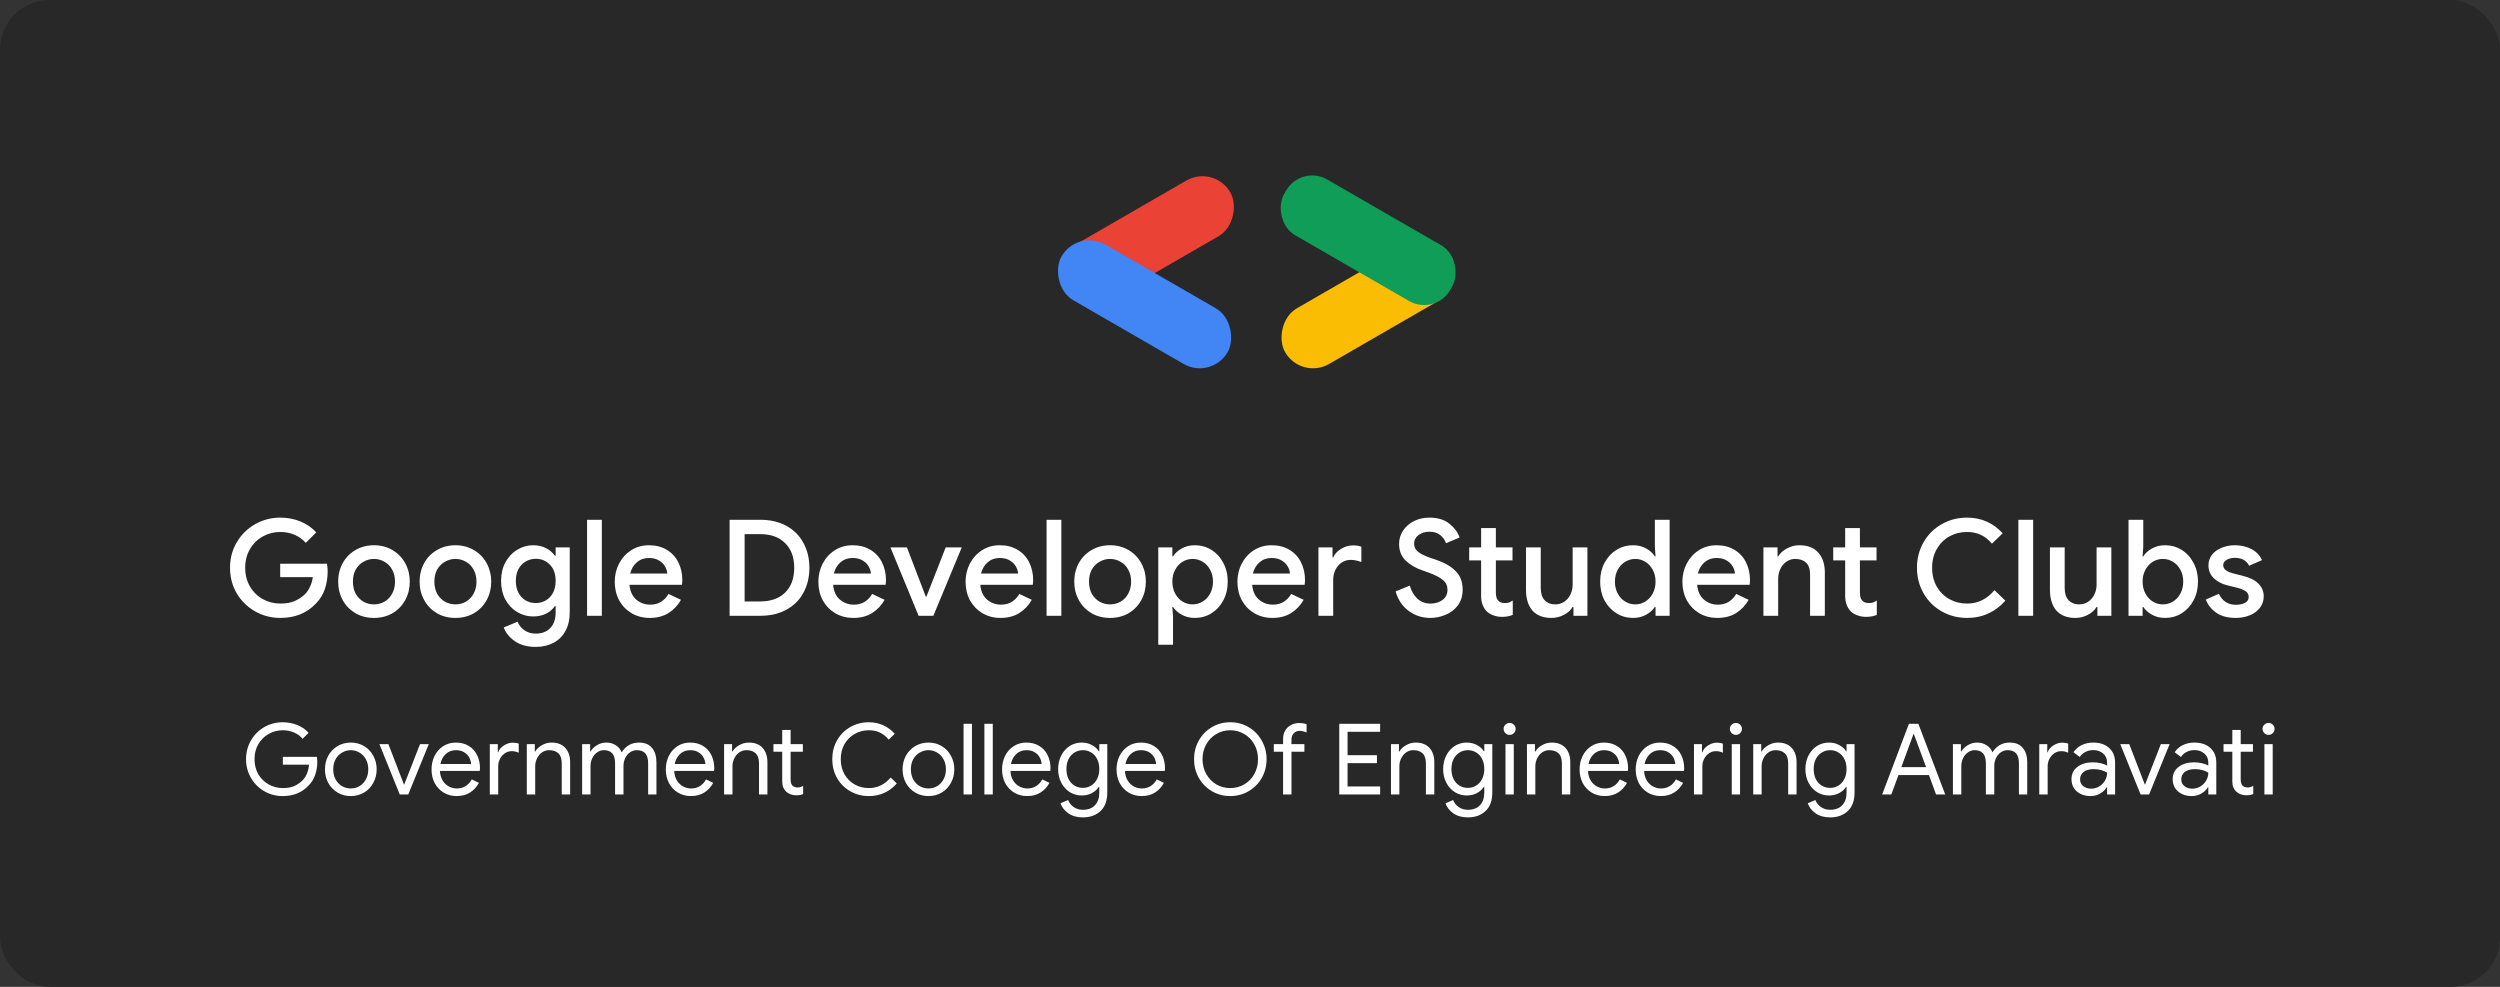 <svg width="304" height="120" viewBox="0 0 304 120" fill="none" xmlns="http://www.w3.org/2000/svg">
<rect x="0" y="0" width="304" height="120" fill="#333333" stroke="none"/>
<rect width="304" height="120" rx="6" fill="#282828"/>
<path d="M34.087 75.14C32.978 75.14 31.956 74.874 31.022 74.341C30.087 73.809 29.342 73.08 28.788 72.156C28.244 71.221 27.972 70.183 27.972 69.042C27.972 67.9 28.244 66.868 28.788 65.944C29.342 65.009 30.087 64.275 31.022 63.742C31.956 63.21 32.978 62.943 34.087 62.943C34.968 62.943 35.788 63.101 36.549 63.416C37.31 63.731 37.946 64.172 38.457 64.737L37.185 66.009C36.805 65.585 36.348 65.259 35.816 65.031C35.294 64.802 34.712 64.688 34.071 64.688C33.321 64.688 32.62 64.868 31.967 65.226C31.315 65.585 30.793 66.096 30.402 66.759C30.011 67.422 29.815 68.183 29.815 69.042C29.815 69.901 30.011 70.662 30.402 71.325C30.793 71.988 31.315 72.499 31.967 72.857C32.62 73.216 33.326 73.395 34.087 73.395C34.783 73.395 35.364 73.292 35.832 73.086C36.299 72.879 36.718 72.602 37.087 72.254C37.327 72.015 37.528 71.716 37.691 71.357C37.865 70.999 37.979 70.607 38.033 70.183H34.071V68.553H39.762C39.816 68.857 39.843 69.172 39.843 69.498C39.843 70.238 39.729 70.95 39.501 71.635C39.272 72.308 38.908 72.895 38.408 73.395C37.31 74.559 35.87 75.14 34.087 75.14ZM45.475 75.14C44.638 75.14 43.888 74.95 43.225 74.57C42.562 74.178 42.046 73.646 41.676 72.972C41.306 72.298 41.122 71.547 41.122 70.721C41.122 69.895 41.306 69.145 41.676 68.471C42.046 67.797 42.562 67.27 43.225 66.889C43.888 66.498 44.638 66.302 45.475 66.302C46.312 66.302 47.062 66.498 47.726 66.889C48.389 67.281 48.905 67.813 49.275 68.487C49.644 69.161 49.829 69.906 49.829 70.721C49.829 71.547 49.644 72.298 49.275 72.972C48.905 73.646 48.389 74.178 47.726 74.57C47.062 74.95 46.312 75.14 45.475 75.14ZM45.475 73.493C45.932 73.493 46.356 73.385 46.747 73.167C47.139 72.939 47.448 72.618 47.677 72.205C47.916 71.781 48.035 71.287 48.035 70.721C48.035 70.156 47.916 69.667 47.677 69.254C47.448 68.841 47.139 68.525 46.747 68.308C46.356 68.08 45.932 67.966 45.475 67.966C45.019 67.966 44.595 68.08 44.203 68.308C43.812 68.525 43.497 68.841 43.258 69.254C43.029 69.667 42.915 70.156 42.915 70.721C42.915 71.287 43.029 71.781 43.258 72.205C43.497 72.618 43.812 72.939 44.203 73.167C44.595 73.385 45.019 73.493 45.475 73.493ZM55.38 75.14C54.543 75.14 53.793 74.95 53.13 74.57C52.467 74.178 51.95 73.646 51.581 72.972C51.211 72.298 51.026 71.547 51.026 70.721C51.026 69.895 51.211 69.145 51.581 68.471C51.95 67.797 52.467 67.27 53.13 66.889C53.793 66.498 54.543 66.302 55.38 66.302C56.217 66.302 56.967 66.498 57.63 66.889C58.293 67.281 58.81 67.813 59.179 68.487C59.549 69.161 59.734 69.906 59.734 70.721C59.734 71.547 59.549 72.298 59.179 72.972C58.81 73.646 58.293 74.178 57.63 74.57C56.967 74.95 56.217 75.14 55.38 75.14ZM55.38 73.493C55.837 73.493 56.261 73.385 56.652 73.167C57.043 72.939 57.353 72.618 57.581 72.205C57.82 71.781 57.94 71.287 57.94 70.721C57.94 70.156 57.82 69.667 57.581 69.254C57.353 68.841 57.043 68.525 56.652 68.308C56.261 68.08 55.837 67.966 55.38 67.966C54.923 67.966 54.499 68.08 54.108 68.308C53.717 68.525 53.401 68.841 53.162 69.254C52.934 69.667 52.82 70.156 52.82 70.721C52.82 71.287 52.934 71.781 53.162 72.205C53.401 72.618 53.717 72.939 54.108 73.167C54.499 73.385 54.923 73.493 55.38 73.493ZM65.138 78.662C64.116 78.662 63.268 78.429 62.594 77.961C61.931 77.494 61.485 76.939 61.257 76.298L62.937 75.597C63.111 76.032 63.388 76.379 63.768 76.64C64.159 76.912 64.616 77.048 65.138 77.048C65.899 77.048 66.491 76.82 66.915 76.363C67.35 75.918 67.567 75.287 67.567 74.472V73.705H67.47C67.198 74.097 66.834 74.406 66.377 74.635C65.931 74.852 65.415 74.961 64.828 74.961C64.132 74.961 63.486 74.782 62.888 74.423C62.29 74.064 61.811 73.559 61.453 72.906C61.105 72.243 60.931 71.488 60.931 70.64C60.931 69.792 61.105 69.042 61.453 68.39C61.811 67.727 62.29 67.216 62.888 66.857C63.486 66.487 64.132 66.302 64.828 66.302C65.404 66.302 65.921 66.417 66.377 66.645C66.834 66.873 67.198 67.183 67.47 67.574H67.567V66.563H69.28V74.423C69.28 75.325 69.106 76.091 68.758 76.722C68.41 77.363 67.921 77.847 67.29 78.173C66.671 78.499 65.953 78.662 65.138 78.662ZM65.154 73.33C65.589 73.33 65.991 73.227 66.361 73.02C66.73 72.803 67.024 72.493 67.241 72.091C67.459 71.678 67.567 71.194 67.567 70.64C67.567 69.792 67.334 69.134 66.866 68.667C66.41 68.189 65.839 67.949 65.154 67.949C64.709 67.949 64.301 68.058 63.931 68.275C63.562 68.482 63.268 68.786 63.051 69.189C62.833 69.591 62.725 70.075 62.725 70.64C62.725 71.205 62.833 71.689 63.051 72.091C63.268 72.493 63.562 72.803 63.931 73.02C64.301 73.227 64.709 73.33 65.154 73.33ZM71.388 63.204H73.181V74.879H71.388V63.204ZM79.009 75.14C78.193 75.14 77.46 74.95 76.807 74.57C76.166 74.189 75.66 73.667 75.291 73.004C74.932 72.33 74.753 71.575 74.753 70.738C74.753 69.944 74.927 69.21 75.275 68.536C75.633 67.852 76.128 67.308 76.758 66.906C77.389 66.504 78.106 66.302 78.911 66.302C79.748 66.302 80.471 66.487 81.079 66.857C81.699 67.226 82.167 67.732 82.482 68.373C82.808 69.015 82.971 69.738 82.971 70.542C82.971 70.694 82.955 70.884 82.922 71.113H76.546C76.612 71.885 76.883 72.482 77.362 72.906C77.851 73.32 78.416 73.526 79.058 73.526C79.569 73.526 80.009 73.412 80.378 73.184C80.759 72.944 81.063 72.624 81.291 72.222L82.808 72.939C82.417 73.624 81.906 74.162 81.275 74.553C80.645 74.945 79.889 75.14 79.009 75.14ZM81.145 69.743C81.123 69.45 81.031 69.161 80.868 68.879C80.704 68.585 80.454 68.341 80.118 68.145C79.791 67.949 79.389 67.852 78.911 67.852C78.335 67.852 77.846 68.025 77.443 68.373C77.052 68.71 76.78 69.167 76.628 69.743H81.145ZM88.72 63.204H92.454C93.66 63.204 94.715 63.449 95.617 63.938C96.519 64.427 97.21 65.118 97.688 66.009C98.177 66.889 98.422 67.9 98.422 69.042C98.422 70.183 98.177 71.2 97.688 72.091C97.21 72.972 96.519 73.656 95.617 74.146C94.715 74.635 93.66 74.879 92.454 74.879H88.72V63.204ZM92.421 73.135C93.726 73.135 94.742 72.776 95.47 72.058C96.21 71.33 96.579 70.325 96.579 69.042C96.579 67.77 96.21 66.77 95.47 66.041C94.742 65.313 93.726 64.949 92.421 64.949H90.546V73.135H92.421ZM103.77 75.14C102.955 75.14 102.221 74.95 101.569 74.57C100.928 74.189 100.422 73.667 100.052 73.004C99.694 72.33 99.514 71.575 99.514 70.738C99.514 69.944 99.688 69.21 100.036 68.536C100.395 67.852 100.89 67.308 101.52 66.906C102.151 66.504 102.868 66.302 103.672 66.302C104.509 66.302 105.232 66.487 105.841 66.857C106.461 67.226 106.928 67.732 107.243 68.373C107.57 69.015 107.733 69.738 107.733 70.542C107.733 70.694 107.716 70.884 107.684 71.113H101.308C101.373 71.885 101.645 72.482 102.123 72.906C102.613 73.32 103.178 73.526 103.819 73.526C104.33 73.526 104.77 73.412 105.14 73.184C105.52 72.944 105.825 72.624 106.053 72.222L107.57 72.939C107.178 73.624 106.667 74.162 106.037 74.553C105.406 74.945 104.651 75.14 103.77 75.14ZM105.906 69.743C105.885 69.45 105.792 69.161 105.629 68.879C105.466 68.585 105.216 68.341 104.879 68.145C104.553 67.949 104.151 67.852 103.672 67.852C103.096 67.852 102.607 68.025 102.205 68.373C101.814 68.71 101.542 69.167 101.39 69.743H105.906ZM108.277 66.563H110.283L112.582 72.564H112.647L114.995 66.563H116.952L113.495 74.879H111.702L108.277 66.563ZM121.669 75.14C120.853 75.14 120.12 74.95 119.467 74.57C118.826 74.189 118.321 73.667 117.951 73.004C117.592 72.33 117.413 71.575 117.413 70.738C117.413 69.944 117.587 69.21 117.935 68.536C118.293 67.852 118.788 67.308 119.418 66.906C120.049 66.504 120.766 66.302 121.571 66.302C122.408 66.302 123.131 66.487 123.74 66.857C124.359 67.226 124.827 67.732 125.142 68.373C125.468 69.015 125.631 69.738 125.631 70.542C125.631 70.694 125.615 70.884 125.582 71.113H119.206C119.272 71.885 119.543 72.482 120.022 72.906C120.511 73.32 121.076 73.526 121.718 73.526C122.229 73.526 122.669 73.412 123.038 73.184C123.419 72.944 123.723 72.624 123.952 72.222L125.468 72.939C125.077 73.624 124.566 74.162 123.935 74.553C123.305 74.945 122.549 75.14 121.669 75.14ZM123.805 69.743C123.783 69.45 123.691 69.161 123.528 68.879C123.365 68.585 123.114 68.341 122.777 68.145C122.451 67.949 122.049 67.852 121.571 67.852C120.995 67.852 120.506 68.025 120.103 68.373C119.712 68.71 119.44 69.167 119.288 69.743H123.805ZM127.264 63.204H129.058V74.879H127.264V63.204ZM134.983 75.14C134.146 75.14 133.396 74.95 132.733 74.57C132.07 74.178 131.554 73.646 131.184 72.972C130.814 72.298 130.63 71.547 130.63 70.721C130.63 69.895 130.814 69.145 131.184 68.471C131.554 67.797 132.07 67.27 132.733 66.889C133.396 66.498 134.146 66.302 134.983 66.302C135.82 66.302 136.57 66.498 137.234 66.889C137.897 67.281 138.413 67.813 138.783 68.487C139.152 69.161 139.337 69.906 139.337 70.721C139.337 71.547 139.152 72.298 138.783 72.972C138.413 73.646 137.897 74.178 137.234 74.57C136.57 74.95 135.82 75.14 134.983 75.14ZM134.983 73.493C135.44 73.493 135.864 73.385 136.255 73.167C136.647 72.939 136.956 72.618 137.185 72.205C137.424 71.781 137.543 71.287 137.543 70.721C137.543 70.156 137.424 69.667 137.185 69.254C136.956 68.841 136.647 68.525 136.255 68.308C135.864 68.08 135.44 67.966 134.983 67.966C134.527 67.966 134.103 68.08 133.711 68.308C133.32 68.525 133.005 68.841 132.766 69.254C132.537 69.667 132.423 70.156 132.423 70.721C132.423 71.287 132.537 71.781 132.766 72.205C133.005 72.618 133.32 72.939 133.711 73.167C134.103 73.385 134.527 73.493 134.983 73.493ZM140.846 66.563H142.558V67.656H142.64C142.879 67.275 143.232 66.955 143.7 66.694C144.167 66.433 144.694 66.302 145.281 66.302C146.031 66.302 146.711 66.493 147.319 66.873C147.928 67.254 148.407 67.781 148.754 68.455C149.113 69.118 149.293 69.873 149.293 70.721C149.293 71.569 149.113 72.33 148.754 73.004C148.407 73.667 147.928 74.189 147.319 74.57C146.711 74.95 146.031 75.14 145.281 75.14C144.694 75.14 144.167 75.01 143.7 74.749C143.232 74.488 142.879 74.173 142.64 73.803H142.558L142.64 74.961V78.401H140.846V66.563ZM145.02 73.493C145.455 73.493 145.863 73.379 146.243 73.151C146.624 72.923 146.928 72.597 147.156 72.173C147.385 71.749 147.499 71.265 147.499 70.721C147.499 70.178 147.385 69.7 147.156 69.286C146.928 68.862 146.624 68.536 146.243 68.308C145.863 68.08 145.455 67.966 145.02 67.966C144.586 67.966 144.178 68.08 143.797 68.308C143.428 68.536 143.129 68.862 142.901 69.286C142.672 69.7 142.558 70.178 142.558 70.721C142.558 71.265 142.672 71.749 142.901 72.173C143.129 72.597 143.428 72.923 143.797 73.151C144.178 73.379 144.586 73.493 145.02 73.493ZM154.727 75.14C153.911 75.14 153.178 74.95 152.525 74.57C151.884 74.189 151.378 73.667 151.009 73.004C150.65 72.33 150.471 71.575 150.471 70.738C150.471 69.944 150.645 69.21 150.993 68.536C151.351 67.852 151.846 67.308 152.476 66.906C153.107 66.504 153.824 66.302 154.629 66.302C155.466 66.302 156.189 66.487 156.797 66.857C157.417 67.226 157.885 67.732 158.2 68.373C158.526 69.015 158.689 69.738 158.689 70.542C158.689 70.694 158.673 70.884 158.64 71.113H152.264C152.33 71.885 152.601 72.482 153.08 72.906C153.569 73.32 154.134 73.526 154.776 73.526C155.286 73.526 155.727 73.412 156.096 73.184C156.477 72.944 156.781 72.624 157.009 72.222L158.526 72.939C158.135 73.624 157.624 74.162 156.993 74.553C156.363 74.945 155.607 75.14 154.727 75.14ZM156.863 69.743C156.841 69.45 156.749 69.161 156.586 68.879C156.422 68.585 156.172 68.341 155.835 68.145C155.509 67.949 155.107 67.852 154.629 67.852C154.053 67.852 153.563 68.025 153.161 68.373C152.77 68.71 152.498 69.167 152.346 69.743H156.863ZM160.322 66.563H162.035V67.786H162.116C162.301 67.362 162.622 67.014 163.078 66.743C163.535 66.46 164.018 66.319 164.529 66.319C164.932 66.319 165.269 66.373 165.54 66.482V68.341C165.062 68.167 164.633 68.08 164.252 68.08C163.839 68.08 163.469 68.189 163.143 68.406C162.828 68.623 162.578 68.917 162.393 69.286C162.208 69.645 162.116 70.042 162.116 70.477V74.879H160.322V66.563ZM173.912 75.14C172.944 75.14 172.075 74.858 171.303 74.292C170.531 73.727 169.998 72.933 169.705 71.912L171.433 71.21C171.607 71.852 171.912 72.379 172.346 72.792C172.792 73.194 173.325 73.395 173.944 73.395C174.521 73.395 175.01 73.249 175.412 72.955C175.814 72.651 176.015 72.238 176.015 71.716C176.015 71.238 175.836 70.846 175.477 70.542C175.129 70.227 174.515 69.912 173.635 69.596L172.901 69.335C172.118 69.064 171.46 68.672 170.928 68.161C170.395 67.65 170.129 66.976 170.129 66.139C170.129 65.563 170.286 65.031 170.602 64.541C170.917 64.052 171.352 63.666 171.906 63.384C172.471 63.09 173.107 62.943 173.814 62.943C174.836 62.943 175.651 63.193 176.26 63.694C176.869 64.183 177.276 64.737 177.483 65.357L175.836 66.058C175.716 65.688 175.488 65.362 175.151 65.079C174.814 64.797 174.379 64.656 173.847 64.656C173.314 64.656 172.863 64.791 172.493 65.063C172.134 65.335 171.955 65.683 171.955 66.107C171.955 66.509 172.118 66.841 172.444 67.101C172.77 67.362 173.281 67.612 173.977 67.852L174.711 68.096C175.711 68.444 176.483 68.9 177.026 69.466C177.581 70.02 177.858 70.765 177.858 71.7C177.858 72.461 177.662 73.102 177.271 73.624C176.88 74.135 176.379 74.515 175.771 74.765C175.173 75.015 174.553 75.14 173.912 75.14ZM182.648 75.01C182.278 75.01 181.93 74.95 181.604 74.831C181.278 74.711 181.012 74.553 180.805 74.358C180.338 73.89 180.104 73.254 180.104 72.45V68.145H178.653V66.563H180.104V64.215H181.898V66.563H183.92V68.145H181.898V72.058C181.898 72.504 181.985 72.819 182.159 73.004C182.322 73.222 182.604 73.33 183.007 73.33C183.191 73.33 183.354 73.309 183.496 73.265C183.637 73.211 183.789 73.129 183.952 73.02V74.765C183.594 74.928 183.159 75.01 182.648 75.01ZM188.658 75.14C187.647 75.14 186.876 74.841 186.343 74.243C185.821 73.635 185.56 72.792 185.56 71.716V66.563H187.354V71.471C187.354 72.145 187.511 72.651 187.827 72.988C188.153 73.325 188.577 73.493 189.099 73.493C189.523 73.493 189.898 73.385 190.224 73.167C190.55 72.939 190.8 72.64 190.974 72.27C191.148 71.901 191.235 71.504 191.235 71.08V66.563H193.028V74.879H191.333V73.803H191.235C191.006 74.195 190.653 74.515 190.175 74.765C189.696 75.015 189.191 75.14 188.658 75.14ZM198.591 75.14C197.841 75.14 197.162 74.95 196.553 74.57C195.944 74.189 195.46 73.667 195.102 73.004C194.754 72.33 194.58 71.569 194.58 70.721C194.58 69.873 194.754 69.118 195.102 68.455C195.46 67.781 195.944 67.254 196.553 66.873C197.162 66.493 197.841 66.302 198.591 66.302C199.178 66.302 199.705 66.433 200.173 66.694C200.64 66.955 200.994 67.275 201.233 67.656H201.314L201.233 66.482V63.204H203.026V74.879H201.314V73.803H201.233C200.994 74.173 200.64 74.488 200.173 74.749C199.705 75.01 199.178 75.14 198.591 75.14ZM198.852 73.493C199.287 73.493 199.689 73.379 200.059 73.151C200.439 72.923 200.744 72.597 200.972 72.173C201.2 71.749 201.314 71.265 201.314 70.721C201.314 70.178 201.2 69.7 200.972 69.286C200.744 68.862 200.439 68.536 200.059 68.308C199.689 68.08 199.287 67.966 198.852 67.966C198.417 67.966 198.01 68.08 197.629 68.308C197.249 68.536 196.944 68.862 196.716 69.286C196.488 69.7 196.374 70.178 196.374 70.721C196.374 71.265 196.488 71.749 196.716 72.173C196.944 72.597 197.249 72.923 197.629 73.151C198.01 73.379 198.417 73.493 198.852 73.493ZM208.836 75.14C208.021 75.14 207.287 74.95 206.635 74.57C205.993 74.189 205.488 73.667 205.118 73.004C204.759 72.33 204.58 71.575 204.58 70.738C204.58 69.944 204.754 69.21 205.102 68.536C205.461 67.852 205.955 67.308 206.586 66.906C207.216 66.504 207.934 66.302 208.738 66.302C209.575 66.302 210.298 66.487 210.907 66.857C211.526 67.226 211.994 67.732 212.309 68.373C212.635 69.015 212.798 69.738 212.798 70.542C212.798 70.694 212.782 70.884 212.749 71.113H206.374C206.439 71.885 206.711 72.482 207.189 72.906C207.678 73.32 208.243 73.526 208.885 73.526C209.396 73.526 209.836 73.412 210.206 73.184C210.586 72.944 210.89 72.624 211.119 72.222L212.635 72.939C212.244 73.624 211.733 74.162 211.102 74.553C210.472 74.945 209.716 75.14 208.836 75.14ZM210.972 69.743C210.95 69.45 210.858 69.161 210.695 68.879C210.532 68.585 210.282 68.341 209.945 68.145C209.619 67.949 209.216 67.852 208.738 67.852C208.162 67.852 207.673 68.025 207.271 68.373C206.879 68.71 206.607 69.167 206.455 69.743H210.972ZM214.432 66.563H216.144V67.656H216.225C216.464 67.264 216.818 66.944 217.285 66.694C217.764 66.433 218.269 66.302 218.802 66.302C219.813 66.302 220.579 66.601 221.101 67.199C221.633 67.786 221.9 68.591 221.9 69.612V74.879H220.106V69.857C220.106 69.205 219.943 68.727 219.617 68.422C219.302 68.118 218.861 67.966 218.296 67.966C217.894 67.966 217.535 68.08 217.22 68.308C216.905 68.525 216.66 68.819 216.486 69.189C216.312 69.558 216.225 69.955 216.225 70.379V74.879H214.432V66.563ZM226.916 75.01C226.547 75.01 226.199 74.95 225.873 74.831C225.547 74.711 225.28 74.553 225.074 74.358C224.606 73.89 224.372 73.254 224.372 72.45V68.145H222.921V66.563H224.372V64.215H226.166V66.563H228.188V68.145H226.166V72.058C226.166 72.504 226.253 72.819 226.427 73.004C226.59 73.222 226.873 73.33 227.275 73.33C227.46 73.33 227.623 73.309 227.764 73.265C227.905 73.211 228.058 73.129 228.221 73.02V74.765C227.862 74.928 227.427 75.01 226.916 75.01ZM239.202 75.14C238.071 75.14 237.039 74.874 236.104 74.341C235.169 73.809 234.435 73.075 233.902 72.14C233.37 71.205 233.103 70.172 233.103 69.042C233.103 67.911 233.37 66.879 233.902 65.944C234.435 65.009 235.169 64.275 236.104 63.742C237.039 63.21 238.071 62.943 239.202 62.943C240.082 62.943 240.881 63.106 241.599 63.433C242.327 63.759 242.969 64.232 243.523 64.851L242.219 66.107C241.816 65.628 241.371 65.275 240.881 65.047C240.392 64.808 239.832 64.688 239.202 64.688C238.419 64.688 237.702 64.868 237.05 65.226C236.408 65.585 235.897 66.096 235.517 66.759C235.136 67.411 234.946 68.172 234.946 69.042C234.946 69.912 235.136 70.678 235.517 71.341C235.897 71.993 236.408 72.499 237.05 72.857C237.702 73.216 238.419 73.395 239.202 73.395C240.506 73.395 241.615 72.852 242.528 71.765L243.849 73.037C243.284 73.7 242.604 74.216 241.811 74.586C241.017 74.956 240.148 75.14 239.202 75.14ZM245.435 63.204H247.229V74.879H245.435V63.204ZM252.37 75.14C251.359 75.14 250.587 74.841 250.054 74.243C249.532 73.635 249.272 72.792 249.272 71.716V66.563H251.065V71.471C251.065 72.145 251.223 72.651 251.538 72.988C251.864 73.325 252.288 73.493 252.81 73.493C253.234 73.493 253.609 73.385 253.935 73.167C254.261 72.939 254.511 72.64 254.685 72.27C254.859 71.901 254.946 71.504 254.946 71.08V66.563H256.74V74.879H255.044V73.803H254.946C254.718 74.195 254.364 74.515 253.886 74.765C253.408 75.015 252.902 75.14 252.37 75.14ZM263.263 75.14C262.676 75.14 262.148 75.01 261.681 74.749C261.213 74.488 260.86 74.173 260.621 73.803H260.54V74.879H258.827V63.204H260.621V66.482L260.54 67.656H260.621C260.86 67.275 261.213 66.955 261.681 66.694C262.148 66.433 262.676 66.302 263.263 66.302C264.013 66.302 264.692 66.493 265.301 66.873C265.91 67.254 266.388 67.781 266.736 68.455C267.095 69.118 267.274 69.873 267.274 70.721C267.274 71.569 267.095 72.33 266.736 73.004C266.388 73.667 265.91 74.189 265.301 74.57C264.692 74.95 264.013 75.14 263.263 75.14ZM263.002 73.493C263.437 73.493 263.844 73.379 264.225 73.151C264.605 72.923 264.91 72.597 265.138 72.173C265.366 71.749 265.48 71.265 265.48 70.721C265.48 70.178 265.366 69.7 265.138 69.286C264.91 68.862 264.605 68.536 264.225 68.308C263.844 68.08 263.437 67.966 263.002 67.966C262.567 67.966 262.159 68.08 261.779 68.308C261.409 68.536 261.11 68.862 260.882 69.286C260.654 69.7 260.54 70.178 260.54 70.721C260.54 71.265 260.654 71.749 260.882 72.173C261.11 72.597 261.409 72.923 261.779 73.151C262.159 73.379 262.567 73.493 263.002 73.493ZM271.86 75.14C270.904 75.14 270.121 74.934 269.512 74.521C268.904 74.097 268.474 73.559 268.224 72.906L269.822 72.205C270.018 72.64 270.29 72.972 270.638 73.2C270.996 73.428 271.404 73.542 271.86 73.542C272.306 73.542 272.681 73.466 272.986 73.314C273.29 73.151 273.442 72.912 273.442 72.597C273.442 72.292 273.312 72.053 273.051 71.879C272.79 71.705 272.388 71.553 271.844 71.422L270.849 71.178C270.186 71.015 269.637 70.727 269.203 70.314C268.768 69.901 268.55 69.379 268.55 68.748C268.55 68.259 268.692 67.83 268.974 67.46C269.268 67.091 269.659 66.808 270.148 66.612C270.638 66.406 271.17 66.302 271.746 66.302C272.518 66.302 273.198 66.46 273.785 66.775C274.372 67.08 274.796 67.525 275.056 68.112L273.491 68.797C273.176 68.156 272.6 67.835 271.763 67.835C271.36 67.835 271.023 67.917 270.752 68.08C270.48 68.243 270.344 68.455 270.344 68.716C270.344 68.966 270.447 69.172 270.654 69.335C270.86 69.487 271.165 69.618 271.567 69.727L272.79 70.037C273.605 70.243 274.219 70.558 274.632 70.982C275.056 71.395 275.268 71.906 275.268 72.515C275.268 73.037 275.116 73.499 274.812 73.901C274.518 74.292 274.111 74.597 273.589 74.814C273.067 75.032 272.491 75.14 271.86 75.14Z" fill="white"/>
<rect width="23.311" height="7.819" rx="3.91" transform="matrix(-0.866 0.5 0.5 0.866 174.504 27.788)" fill="#FBBC04"/>
<rect width="23.311" height="7.819" rx="3.91" transform="matrix(0.866 -0.5 -0.5 -0.866 131.371 38.427)" fill="#EA4335"/>
<rect x="131.041" y="27.787" width="23.311" height="7.819" rx="3.91" transform="rotate(30 131.041 27.787)" fill="#4285F4"/>
<rect x="174.504" y="38.427" width="23.311" height="7.819" rx="3.646" transform="rotate(-150 174.504 38.427)" fill="#0F9D58"/>
<path d="M34.371 96.802C33.563 96.802 32.819 96.606 32.139 96.214C31.459 95.822 30.919 95.282 30.519 94.594C30.119 93.906 29.919 93.146 29.919 92.314C29.919 91.482 30.119 90.722 30.519 90.034C30.919 89.346 31.459 88.806 32.139 88.414C32.819 88.022 33.563 87.826 34.371 87.826C35.003 87.826 35.595 87.938 36.147 88.162C36.707 88.386 37.167 88.702 37.527 89.11L36.795 89.842C36.523 89.506 36.175 89.25 35.751 89.074C35.327 88.89 34.871 88.798 34.383 88.798C33.775 88.798 33.207 88.946 32.679 89.242C32.159 89.53 31.739 89.942 31.419 90.478C31.107 91.006 30.951 91.618 30.951 92.314C30.951 93.01 31.107 93.626 31.419 94.162C31.739 94.69 32.163 95.102 32.691 95.398C33.219 95.686 33.783 95.83 34.383 95.83C34.959 95.83 35.439 95.742 35.823 95.566C36.215 95.382 36.551 95.142 36.831 94.846C37.039 94.622 37.207 94.354 37.335 94.042C37.463 93.722 37.543 93.37 37.575 92.986H34.395V92.038H38.523C38.563 92.262 38.583 92.47 38.583 92.662C38.583 93.19 38.499 93.706 38.331 94.21C38.163 94.706 37.895 95.142 37.527 95.518C36.735 96.374 35.683 96.802 34.371 96.802ZM42.658 96.802C42.058 96.802 41.518 96.658 41.038 96.37C40.558 96.082 40.182 95.69 39.91 95.194C39.646 94.698 39.514 94.15 39.514 93.55C39.514 92.95 39.646 92.402 39.91 91.906C40.182 91.41 40.558 91.018 41.038 90.73C41.518 90.442 42.058 90.298 42.658 90.298C43.258 90.298 43.798 90.442 44.278 90.73C44.758 91.018 45.13 91.41 45.394 91.906C45.666 92.402 45.802 92.95 45.802 93.55C45.802 94.15 45.666 94.698 45.394 95.194C45.13 95.69 44.758 96.082 44.278 96.37C43.798 96.658 43.258 96.802 42.658 96.802ZM42.658 95.878C43.034 95.878 43.382 95.786 43.702 95.602C44.03 95.41 44.29 95.138 44.482 94.786C44.682 94.434 44.782 94.022 44.782 93.55C44.782 93.078 44.682 92.666 44.482 92.314C44.29 91.962 44.03 91.694 43.702 91.51C43.382 91.318 43.034 91.222 42.658 91.222C42.282 91.222 41.93 91.318 41.602 91.51C41.274 91.694 41.01 91.962 40.81 92.314C40.618 92.666 40.522 93.078 40.522 93.55C40.522 94.022 40.618 94.434 40.81 94.786C41.01 95.138 41.274 95.41 41.602 95.602C41.93 95.786 42.282 95.878 42.658 95.878ZM46.139 90.49H47.231L49.127 95.41H49.151L51.071 90.49H52.139L49.643 96.61H48.611L46.139 90.49ZM55.523 96.802C54.939 96.802 54.415 96.662 53.951 96.382C53.487 96.102 53.123 95.718 52.859 95.23C52.603 94.734 52.475 94.178 52.475 93.562C52.475 92.97 52.595 92.426 52.835 91.93C53.083 91.434 53.431 91.038 53.879 90.742C54.327 90.446 54.847 90.298 55.439 90.298C56.039 90.298 56.559 90.434 56.999 90.706C57.439 90.97 57.775 91.338 58.007 91.81C58.247 92.282 58.367 92.822 58.367 93.43C58.367 93.55 58.355 93.654 58.331 93.742H53.495C53.519 94.206 53.631 94.598 53.831 94.918C54.031 95.238 54.283 95.478 54.587 95.638C54.899 95.798 55.223 95.878 55.559 95.878C56.343 95.878 56.947 95.51 57.371 94.774L58.235 95.194C57.971 95.69 57.611 96.082 57.155 96.37C56.707 96.658 56.163 96.802 55.523 96.802ZM57.287 92.902C57.271 92.646 57.199 92.39 57.071 92.134C56.943 91.878 56.739 91.662 56.459 91.486C56.187 91.31 55.843 91.222 55.427 91.222C54.947 91.222 54.539 91.378 54.203 91.69C53.875 91.994 53.659 92.398 53.555 92.902H57.287ZM59.561 90.49H60.533V91.474H60.581C60.701 91.138 60.933 90.862 61.277 90.646C61.621 90.422 61.981 90.31 62.357 90.31C62.637 90.31 62.877 90.35 63.077 90.43V91.534C62.821 91.406 62.533 91.342 62.213 91.342C61.917 91.342 61.645 91.426 61.397 91.594C61.149 91.762 60.949 91.99 60.797 92.278C60.653 92.558 60.581 92.862 60.581 93.19V96.61H59.561V90.49ZM64.061 90.49H65.033V91.39H65.081C65.249 91.086 65.517 90.83 65.885 90.622C66.253 90.406 66.645 90.298 67.061 90.298C67.797 90.298 68.357 90.514 68.741 90.946C69.133 91.37 69.329 91.95 69.329 92.686V96.61H68.309V92.842C68.309 92.274 68.173 91.862 67.901 91.606C67.629 91.35 67.257 91.222 66.785 91.222C66.457 91.222 66.161 91.314 65.897 91.498C65.641 91.682 65.441 91.926 65.297 92.23C65.153 92.526 65.081 92.838 65.081 93.166V96.61H64.061V90.49ZM70.787 90.49H71.759V91.39H71.807C71.983 91.078 72.247 90.818 72.599 90.61C72.951 90.402 73.323 90.298 73.715 90.298C74.163 90.298 74.551 90.406 74.879 90.622C75.215 90.838 75.455 91.126 75.599 91.486C75.815 91.126 76.099 90.838 76.451 90.622C76.811 90.406 77.227 90.298 77.699 90.298C78.403 90.298 78.931 90.514 79.283 90.946C79.643 91.37 79.823 91.95 79.823 92.686V96.61H78.815V92.842C78.815 92.274 78.699 91.862 78.467 91.606C78.235 91.35 77.891 91.222 77.435 91.222C77.131 91.222 76.855 91.31 76.607 91.486C76.359 91.662 76.163 91.898 76.019 92.194C75.883 92.49 75.815 92.81 75.815 93.154V96.61H74.795V92.854C74.795 92.278 74.679 91.862 74.447 91.606C74.215 91.35 73.875 91.222 73.427 91.222C73.123 91.222 72.847 91.314 72.599 91.498C72.351 91.674 72.155 91.914 72.011 92.218C71.875 92.514 71.807 92.834 71.807 93.178V96.61H70.787V90.49ZM84.011 96.802C83.427 96.802 82.903 96.662 82.439 96.382C81.975 96.102 81.611 95.718 81.347 95.23C81.091 94.734 80.963 94.178 80.963 93.562C80.963 92.97 81.083 92.426 81.323 91.93C81.571 91.434 81.919 91.038 82.367 90.742C82.815 90.446 83.335 90.298 83.927 90.298C84.527 90.298 85.047 90.434 85.487 90.706C85.927 90.97 86.263 91.338 86.495 91.81C86.735 92.282 86.855 92.822 86.855 93.43C86.855 93.55 86.843 93.654 86.819 93.742H81.983C82.007 94.206 82.119 94.598 82.319 94.918C82.519 95.238 82.771 95.478 83.075 95.638C83.387 95.798 83.711 95.878 84.047 95.878C84.831 95.878 85.435 95.51 85.859 94.774L86.723 95.194C86.459 95.69 86.099 96.082 85.643 96.37C85.195 96.658 84.651 96.802 84.011 96.802ZM85.775 92.902C85.759 92.646 85.687 92.39 85.559 92.134C85.431 91.878 85.227 91.662 84.947 91.486C84.675 91.31 84.331 91.222 83.915 91.222C83.435 91.222 83.027 91.378 82.691 91.69C82.363 91.994 82.147 92.398 82.043 92.902H85.775ZM88.049 90.49H89.021V91.39H89.069C89.237 91.086 89.505 90.83 89.873 90.622C90.241 90.406 90.633 90.298 91.049 90.298C91.785 90.298 92.345 90.514 92.729 90.946C93.121 91.37 93.317 91.95 93.317 92.686V96.61H92.297V92.842C92.297 92.274 92.161 91.862 91.889 91.606C91.617 91.35 91.245 91.222 90.773 91.222C90.445 91.222 90.149 91.314 89.885 91.498C89.629 91.682 89.429 91.926 89.285 92.23C89.141 92.526 89.069 92.838 89.069 93.166V96.61H88.049V90.49ZM96.823 96.706C96.575 96.706 96.343 96.666 96.127 96.586C95.919 96.506 95.743 96.398 95.599 96.262C95.439 96.11 95.319 95.934 95.239 95.734C95.159 95.534 95.119 95.29 95.119 95.002V91.414H94.051V90.49H95.119V88.762H96.139V90.49H97.627V91.414H96.139V94.75C96.139 95.086 96.203 95.334 96.331 95.494C96.483 95.67 96.703 95.758 96.991 95.758C97.223 95.758 97.447 95.69 97.663 95.554V96.55C97.543 96.606 97.419 96.646 97.291 96.67C97.171 96.694 97.015 96.706 96.823 96.706ZM105.656 96.802C104.824 96.802 104.068 96.606 103.388 96.214C102.708 95.822 102.172 95.286 101.78 94.606C101.396 93.918 101.204 93.154 101.204 92.314C101.204 91.474 101.396 90.714 101.78 90.034C102.172 89.346 102.708 88.806 103.388 88.414C104.068 88.022 104.824 87.826 105.656 87.826C106.296 87.826 106.88 87.95 107.408 88.198C107.944 88.438 108.408 88.782 108.8 89.23L108.068 89.938C107.74 89.546 107.38 89.258 106.988 89.074C106.604 88.89 106.16 88.798 105.656 88.798C105.032 88.798 104.46 88.946 103.94 89.242C103.42 89.53 103.004 89.942 102.692 90.478C102.388 91.006 102.236 91.618 102.236 92.314C102.236 93.01 102.388 93.626 102.692 94.162C103.004 94.69 103.42 95.102 103.94 95.398C104.46 95.686 105.032 95.83 105.656 95.83C106.696 95.83 107.58 95.402 108.308 94.546L109.052 95.266C108.652 95.738 108.16 96.114 107.576 96.394C106.992 96.666 106.352 96.802 105.656 96.802ZM112.9 96.802C112.3 96.802 111.76 96.658 111.28 96.37C110.8 96.082 110.424 95.69 110.152 95.194C109.888 94.698 109.756 94.15 109.756 93.55C109.756 92.95 109.888 92.402 110.152 91.906C110.424 91.41 110.8 91.018 111.28 90.73C111.76 90.442 112.3 90.298 112.9 90.298C113.5 90.298 114.04 90.442 114.52 90.73C115 91.018 115.372 91.41 115.636 91.906C115.908 92.402 116.044 92.95 116.044 93.55C116.044 94.15 115.908 94.698 115.636 95.194C115.372 95.69 115 96.082 114.52 96.37C114.04 96.658 113.5 96.802 112.9 96.802ZM112.9 95.878C113.276 95.878 113.624 95.786 113.944 95.602C114.272 95.41 114.532 95.138 114.724 94.786C114.924 94.434 115.024 94.022 115.024 93.55C115.024 93.078 114.924 92.666 114.724 92.314C114.532 91.962 114.272 91.694 113.944 91.51C113.624 91.318 113.276 91.222 112.9 91.222C112.524 91.222 112.172 91.318 111.844 91.51C111.516 91.694 111.252 91.962 111.052 92.314C110.86 92.666 110.764 93.078 110.764 93.55C110.764 94.022 110.86 94.434 111.052 94.786C111.252 95.138 111.516 95.41 111.844 95.602C112.172 95.786 112.524 95.878 112.9 95.878ZM117.17 88.018H118.19V96.61H117.17V88.018ZM119.701 88.018H120.721V96.61H119.701V88.018ZM124.898 96.802C124.314 96.802 123.79 96.662 123.326 96.382C122.862 96.102 122.498 95.718 122.234 95.23C121.978 94.734 121.85 94.178 121.85 93.562C121.85 92.97 121.97 92.426 122.21 91.93C122.458 91.434 122.806 91.038 123.254 90.742C123.702 90.446 124.222 90.298 124.814 90.298C125.414 90.298 125.934 90.434 126.374 90.706C126.814 90.97 127.15 91.338 127.382 91.81C127.622 92.282 127.742 92.822 127.742 93.43C127.742 93.55 127.73 93.654 127.706 93.742H122.87C122.894 94.206 123.006 94.598 123.206 94.918C123.406 95.238 123.658 95.478 123.962 95.638C124.274 95.798 124.598 95.878 124.934 95.878C125.718 95.878 126.322 95.51 126.746 94.774L127.61 95.194C127.346 95.69 126.986 96.082 126.53 96.37C126.082 96.658 125.538 96.802 124.898 96.802ZM126.662 92.902C126.646 92.646 126.574 92.39 126.446 92.134C126.318 91.878 126.114 91.662 125.834 91.486C125.562 91.31 125.218 91.222 124.802 91.222C124.322 91.222 123.914 91.378 123.578 91.69C123.25 91.994 123.034 92.398 122.93 92.902H126.662ZM131.682 99.394C130.962 99.394 130.366 99.226 129.894 98.89C129.43 98.554 129.118 98.15 128.958 97.678L129.882 97.282C130.018 97.634 130.242 97.918 130.554 98.134C130.874 98.358 131.25 98.47 131.682 98.47C132.314 98.47 132.802 98.286 133.146 97.918C133.498 97.55 133.674 97.03 133.674 96.358V95.674H133.626C133.426 95.986 133.142 96.242 132.774 96.442C132.414 96.634 132.002 96.73 131.538 96.73C131.01 96.73 130.526 96.594 130.086 96.322C129.654 96.05 129.31 95.67 129.054 95.182C128.798 94.694 128.67 94.138 128.67 93.514C128.67 92.898 128.798 92.346 129.054 91.858C129.31 91.362 129.654 90.978 130.086 90.706C130.526 90.434 131.01 90.298 131.538 90.298C132.002 90.298 132.414 90.398 132.774 90.598C133.142 90.79 133.426 91.046 133.626 91.366H133.674V90.49H134.646V96.37C134.646 97.354 134.374 98.102 133.83 98.614C133.286 99.134 132.57 99.394 131.682 99.394ZM131.682 95.806C132.05 95.806 132.382 95.714 132.678 95.53C132.982 95.346 133.222 95.082 133.398 94.738C133.582 94.394 133.674 93.986 133.674 93.514C133.674 93.034 133.582 92.622 133.398 92.278C133.222 91.934 132.982 91.674 132.678 91.498C132.382 91.314 132.05 91.222 131.682 91.222C131.314 91.222 130.978 91.314 130.674 91.498C130.37 91.682 130.126 91.946 129.942 92.29C129.766 92.634 129.678 93.042 129.678 93.514C129.678 93.986 129.766 94.398 129.942 94.75C130.126 95.094 130.37 95.358 130.674 95.542C130.978 95.718 131.314 95.806 131.682 95.806ZM138.82 96.802C138.236 96.802 137.712 96.662 137.248 96.382C136.784 96.102 136.42 95.718 136.156 95.23C135.9 94.734 135.772 94.178 135.772 93.562C135.772 92.97 135.892 92.426 136.132 91.93C136.38 91.434 136.728 91.038 137.176 90.742C137.624 90.446 138.144 90.298 138.736 90.298C139.336 90.298 139.856 90.434 140.296 90.706C140.736 90.97 141.072 91.338 141.304 91.81C141.544 92.282 141.664 92.822 141.664 93.43C141.664 93.55 141.652 93.654 141.628 93.742H136.792C136.816 94.206 136.928 94.598 137.128 94.918C137.328 95.238 137.58 95.478 137.884 95.638C138.196 95.798 138.52 95.878 138.856 95.878C139.64 95.878 140.244 95.51 140.668 94.774L141.532 95.194C141.268 95.69 140.908 96.082 140.452 96.37C140.004 96.658 139.46 96.802 138.82 96.802ZM140.584 92.902C140.568 92.646 140.496 92.39 140.368 92.134C140.24 91.878 140.036 91.662 139.756 91.486C139.484 91.31 139.14 91.222 138.724 91.222C138.244 91.222 137.836 91.378 137.5 91.69C137.172 91.994 136.956 92.398 136.852 92.902H140.584ZM149.6 96.802C148.776 96.802 148.028 96.602 147.356 96.202C146.684 95.802 146.156 95.262 145.772 94.582C145.388 93.894 145.196 93.138 145.196 92.314C145.196 91.498 145.388 90.746 145.772 90.058C146.156 89.37 146.684 88.826 147.356 88.426C148.028 88.026 148.776 87.826 149.6 87.826C150.424 87.826 151.172 88.026 151.844 88.426C152.516 88.826 153.044 89.37 153.428 90.058C153.82 90.746 154.016 91.498 154.016 92.314C154.016 93.138 153.824 93.894 153.44 94.582C153.056 95.262 152.524 95.802 151.844 96.202C151.172 96.602 150.424 96.802 149.6 96.802ZM149.6 95.83C150.216 95.83 150.78 95.682 151.292 95.386C151.812 95.082 152.22 94.666 152.516 94.138C152.82 93.602 152.972 92.994 152.972 92.314C152.972 91.634 152.82 91.03 152.516 90.502C152.22 89.966 151.812 89.55 151.292 89.254C150.78 88.95 150.216 88.798 149.6 88.798C148.984 88.798 148.42 88.95 147.908 89.254C147.396 89.55 146.988 89.966 146.684 90.502C146.38 91.038 146.228 91.642 146.228 92.314C146.228 92.986 146.38 93.59 146.684 94.126C146.988 94.662 147.396 95.082 147.908 95.386C148.42 95.682 148.984 95.83 149.6 95.83ZM156.023 91.414H154.895V90.49H156.023V89.83C156.023 89.446 156.111 89.11 156.287 88.822C156.463 88.534 156.699 88.314 156.995 88.162C157.291 88.002 157.619 87.922 157.979 87.922C158.323 87.922 158.623 87.97 158.879 88.066V89.062C158.735 89.006 158.599 88.962 158.471 88.93C158.343 88.89 158.191 88.87 158.015 88.87C157.751 88.87 157.523 88.966 157.331 89.158C157.139 89.342 157.043 89.602 157.043 89.938V90.49H158.615V91.414H157.043V96.61H156.023V91.414ZM162.855 88.018H167.823V88.99H163.863V91.834H167.439V92.794H163.863V95.638H167.823V96.61H162.855V88.018ZM169.143 90.49H170.115V91.39H170.163C170.331 91.086 170.599 90.83 170.967 90.622C171.335 90.406 171.727 90.298 172.143 90.298C172.879 90.298 173.439 90.514 173.823 90.946C174.215 91.37 174.411 91.95 174.411 92.686V96.61H173.391V92.842C173.391 92.274 173.255 91.862 172.983 91.606C172.711 91.35 172.339 91.222 171.867 91.222C171.539 91.222 171.243 91.314 170.979 91.498C170.723 91.682 170.523 91.926 170.379 92.23C170.235 92.526 170.163 92.838 170.163 93.166V96.61H169.143V90.49ZM178.499 99.394C177.779 99.394 177.183 99.226 176.711 98.89C176.247 98.554 175.935 98.15 175.775 97.678L176.699 97.282C176.835 97.634 177.059 97.918 177.371 98.134C177.691 98.358 178.067 98.47 178.499 98.47C179.131 98.47 179.619 98.286 179.963 97.918C180.315 97.55 180.491 97.03 180.491 96.358V95.674H180.443C180.243 95.986 179.959 96.242 179.591 96.442C179.231 96.634 178.819 96.73 178.355 96.73C177.827 96.73 177.343 96.594 176.903 96.322C176.471 96.05 176.127 95.67 175.871 95.182C175.615 94.694 175.487 94.138 175.487 93.514C175.487 92.898 175.615 92.346 175.871 91.858C176.127 91.362 176.471 90.978 176.903 90.706C177.343 90.434 177.827 90.298 178.355 90.298C178.819 90.298 179.231 90.398 179.591 90.598C179.959 90.79 180.243 91.046 180.443 91.366H180.491V90.49H181.463V96.37C181.463 97.354 181.191 98.102 180.647 98.614C180.103 99.134 179.387 99.394 178.499 99.394ZM178.499 95.806C178.867 95.806 179.199 95.714 179.495 95.53C179.799 95.346 180.039 95.082 180.215 94.738C180.399 94.394 180.491 93.986 180.491 93.514C180.491 93.034 180.399 92.622 180.215 92.278C180.039 91.934 179.799 91.674 179.495 91.498C179.199 91.314 178.867 91.222 178.499 91.222C178.131 91.222 177.795 91.314 177.491 91.498C177.187 91.682 176.943 91.946 176.759 92.29C176.583 92.634 176.495 93.042 176.495 93.514C176.495 93.986 176.583 94.398 176.759 94.75C176.943 95.094 177.187 95.358 177.491 95.542C177.795 95.718 178.131 95.806 178.499 95.806ZM183.571 89.362C183.371 89.362 183.199 89.29 183.055 89.146C182.911 89.002 182.839 88.83 182.839 88.63C182.839 88.43 182.911 88.262 183.055 88.126C183.199 87.982 183.371 87.91 183.571 87.91C183.771 87.91 183.943 87.982 184.087 88.126C184.231 88.262 184.303 88.43 184.303 88.63C184.303 88.83 184.231 89.002 184.087 89.146C183.951 89.29 183.779 89.362 183.571 89.362ZM183.067 90.49H184.075V96.61H183.067V90.49ZM185.678 90.49H186.65V91.39H186.698C186.866 91.086 187.134 90.83 187.502 90.622C187.87 90.406 188.262 90.298 188.678 90.298C189.414 90.298 189.974 90.514 190.358 90.946C190.75 91.37 190.946 91.95 190.946 92.686V96.61H189.926V92.842C189.926 92.274 189.79 91.862 189.518 91.606C189.246 91.35 188.874 91.222 188.402 91.222C188.074 91.222 187.778 91.314 187.514 91.498C187.258 91.682 187.058 91.926 186.914 92.23C186.77 92.526 186.698 92.838 186.698 93.166V96.61H185.678V90.49ZM195.128 96.802C194.544 96.802 194.02 96.662 193.556 96.382C193.092 96.102 192.728 95.718 192.464 95.23C192.208 94.734 192.08 94.178 192.08 93.562C192.08 92.97 192.2 92.426 192.44 91.93C192.688 91.434 193.036 91.038 193.484 90.742C193.932 90.446 194.452 90.298 195.044 90.298C195.644 90.298 196.164 90.434 196.604 90.706C197.044 90.97 197.38 91.338 197.612 91.81C197.852 92.282 197.972 92.822 197.972 93.43C197.972 93.55 197.96 93.654 197.936 93.742H193.1C193.124 94.206 193.236 94.598 193.436 94.918C193.636 95.238 193.888 95.478 194.192 95.638C194.504 95.798 194.828 95.878 195.164 95.878C195.948 95.878 196.552 95.51 196.976 94.774L197.84 95.194C197.576 95.69 197.216 96.082 196.76 96.37C196.312 96.658 195.768 96.802 195.128 96.802ZM196.892 92.902C196.876 92.646 196.804 92.39 196.676 92.134C196.548 91.878 196.344 91.662 196.064 91.486C195.792 91.31 195.448 91.222 195.032 91.222C194.552 91.222 194.144 91.378 193.808 91.69C193.48 91.994 193.264 92.398 193.16 92.902H196.892ZM201.949 96.802C201.365 96.802 200.841 96.662 200.377 96.382C199.913 96.102 199.549 95.718 199.285 95.23C199.029 94.734 198.901 94.178 198.901 93.562C198.901 92.97 199.021 92.426 199.261 91.93C199.509 91.434 199.857 91.038 200.305 90.742C200.753 90.446 201.273 90.298 201.865 90.298C202.465 90.298 202.985 90.434 203.425 90.706C203.865 90.97 204.201 91.338 204.433 91.81C204.673 92.282 204.793 92.822 204.793 93.43C204.793 93.55 204.781 93.654 204.757 93.742H199.921C199.945 94.206 200.057 94.598 200.257 94.918C200.457 95.238 200.709 95.478 201.013 95.638C201.325 95.798 201.649 95.878 201.985 95.878C202.769 95.878 203.373 95.51 203.797 94.774L204.661 95.194C204.397 95.69 204.037 96.082 203.581 96.37C203.133 96.658 202.589 96.802 201.949 96.802ZM203.713 92.902C203.697 92.646 203.625 92.39 203.497 92.134C203.369 91.878 203.165 91.662 202.885 91.486C202.613 91.31 202.269 91.222 201.853 91.222C201.373 91.222 200.965 91.378 200.629 91.69C200.301 91.994 200.085 92.398 199.981 92.902H203.713ZM205.986 90.49H206.958V91.474H207.006C207.126 91.138 207.358 90.862 207.702 90.646C208.046 90.422 208.406 90.31 208.782 90.31C209.062 90.31 209.302 90.35 209.502 90.43V91.534C209.246 91.406 208.958 91.342 208.638 91.342C208.342 91.342 208.07 91.426 207.822 91.594C207.574 91.762 207.374 91.99 207.222 92.278C207.078 92.558 207.006 92.862 207.006 93.19V96.61H205.986V90.49ZM211.086 89.362C210.886 89.362 210.714 89.29 210.57 89.146C210.426 89.002 210.354 88.83 210.354 88.63C210.354 88.43 210.426 88.262 210.57 88.126C210.714 87.982 210.886 87.91 211.086 87.91C211.286 87.91 211.458 87.982 211.602 88.126C211.746 88.262 211.818 88.43 211.818 88.63C211.818 88.83 211.746 89.002 211.602 89.146C211.466 89.29 211.294 89.362 211.086 89.362ZM210.582 90.49H211.59V96.61H210.582V90.49ZM213.194 90.49H214.166V91.39H214.214C214.382 91.086 214.65 90.83 215.018 90.622C215.386 90.406 215.778 90.298 216.194 90.298C216.93 90.298 217.49 90.514 217.874 90.946C218.266 91.37 218.462 91.95 218.462 92.686V96.61H217.442V92.842C217.442 92.274 217.306 91.862 217.034 91.606C216.762 91.35 216.39 91.222 215.918 91.222C215.59 91.222 215.294 91.314 215.03 91.498C214.774 91.682 214.574 91.926 214.43 92.23C214.286 92.526 214.214 92.838 214.214 93.166V96.61H213.194V90.49ZM222.549 99.394C221.829 99.394 221.233 99.226 220.761 98.89C220.297 98.554 219.985 98.15 219.825 97.678L220.749 97.282C220.885 97.634 221.109 97.918 221.421 98.134C221.741 98.358 222.117 98.47 222.549 98.47C223.181 98.47 223.669 98.286 224.013 97.918C224.365 97.55 224.541 97.03 224.541 96.358V95.674H224.493C224.293 95.986 224.009 96.242 223.641 96.442C223.281 96.634 222.869 96.73 222.405 96.73C221.877 96.73 221.393 96.594 220.953 96.322C220.521 96.05 220.177 95.67 219.921 95.182C219.665 94.694 219.537 94.138 219.537 93.514C219.537 92.898 219.665 92.346 219.921 91.858C220.177 91.362 220.521 90.978 220.953 90.706C221.393 90.434 221.877 90.298 222.405 90.298C222.869 90.298 223.281 90.398 223.641 90.598C224.009 90.79 224.293 91.046 224.493 91.366H224.541V90.49H225.513V96.37C225.513 97.354 225.241 98.102 224.697 98.614C224.153 99.134 223.437 99.394 222.549 99.394ZM222.549 95.806C222.917 95.806 223.249 95.714 223.545 95.53C223.849 95.346 224.089 95.082 224.265 94.738C224.449 94.394 224.541 93.986 224.541 93.514C224.541 93.034 224.449 92.622 224.265 92.278C224.089 91.934 223.849 91.674 223.545 91.498C223.249 91.314 222.917 91.222 222.549 91.222C222.181 91.222 221.845 91.314 221.541 91.498C221.237 91.682 220.993 91.946 220.809 92.29C220.633 92.634 220.545 93.042 220.545 93.514C220.545 93.986 220.633 94.398 220.809 94.75C220.993 95.094 221.237 95.358 221.541 95.542C221.845 95.718 222.181 95.806 222.549 95.806ZM232.123 88.018H233.275L236.539 96.61H235.423L234.559 94.246H230.851L229.987 96.61H228.871L232.123 88.018ZM234.211 93.286L233.071 90.19L232.723 89.266H232.675L232.339 90.19L231.199 93.286H234.211ZM237.475 90.49H238.447V91.39H238.495C238.671 91.078 238.935 90.818 239.287 90.61C239.639 90.402 240.011 90.298 240.403 90.298C240.851 90.298 241.239 90.406 241.567 90.622C241.903 90.838 242.143 91.126 242.287 91.486C242.503 91.126 242.787 90.838 243.139 90.622C243.499 90.406 243.915 90.298 244.387 90.298C245.091 90.298 245.619 90.514 245.971 90.946C246.331 91.37 246.511 91.95 246.511 92.686V96.61H245.503V92.842C245.503 92.274 245.387 91.862 245.155 91.606C244.923 91.35 244.579 91.222 244.123 91.222C243.819 91.222 243.543 91.31 243.295 91.486C243.047 91.662 242.851 91.898 242.707 92.194C242.571 92.49 242.503 92.81 242.503 93.154V96.61H241.483V92.854C241.483 92.278 241.367 91.862 241.135 91.606C240.903 91.35 240.563 91.222 240.115 91.222C239.811 91.222 239.535 91.314 239.287 91.498C239.039 91.674 238.843 91.914 238.699 92.218C238.563 92.514 238.495 92.834 238.495 93.178V96.61H237.475V90.49ZM247.975 90.49H248.947V91.474H248.995C249.115 91.138 249.347 90.862 249.691 90.646C250.035 90.422 250.395 90.31 250.771 90.31C251.051 90.31 251.291 90.35 251.491 90.43V91.534C251.235 91.406 250.947 91.342 250.627 91.342C250.331 91.342 250.059 91.426 249.811 91.594C249.563 91.762 249.363 91.99 249.211 92.278C249.067 92.558 248.995 92.862 248.995 93.19V96.61H247.975V90.49ZM254.196 96.802C253.748 96.802 253.348 96.714 252.996 96.538C252.644 96.362 252.372 96.122 252.18 95.818C251.988 95.506 251.892 95.154 251.892 94.762C251.892 94.114 252.136 93.61 252.624 93.25C253.112 92.882 253.728 92.698 254.472 92.698C254.84 92.698 255.18 92.738 255.492 92.818C255.812 92.898 256.056 92.99 256.224 93.094V92.722C256.224 92.266 256.064 91.902 255.744 91.63C255.424 91.35 255.02 91.21 254.532 91.21C254.188 91.21 253.872 91.286 253.584 91.438C253.296 91.582 253.068 91.786 252.9 92.05L252.132 91.474C252.372 91.106 252.7 90.818 253.116 90.61C253.54 90.402 254.008 90.298 254.52 90.298C255.352 90.298 256.004 90.518 256.476 90.958C256.956 91.39 257.196 91.982 257.196 92.734V96.61H256.224V95.734H256.176C256 96.03 255.736 96.282 255.384 96.49C255.032 96.698 254.636 96.802 254.196 96.802ZM254.292 95.902C254.636 95.902 254.956 95.814 255.252 95.638C255.548 95.462 255.784 95.226 255.96 94.93C256.136 94.634 256.224 94.31 256.224 93.958C256.032 93.83 255.796 93.726 255.516 93.646C255.236 93.566 254.94 93.526 254.628 93.526C254.068 93.526 253.644 93.642 253.356 93.874C253.076 94.106 252.936 94.406 252.936 94.774C252.936 95.11 253.064 95.382 253.32 95.59C253.576 95.798 253.9 95.902 254.292 95.902ZM257.826 90.49H258.918L260.814 95.41H260.838L262.758 90.49H263.826L261.33 96.61H260.298L257.826 90.49ZM266.501 96.802C266.053 96.802 265.653 96.714 265.301 96.538C264.949 96.362 264.677 96.122 264.485 95.818C264.293 95.506 264.197 95.154 264.197 94.762C264.197 94.114 264.441 93.61 264.929 93.25C265.417 92.882 266.033 92.698 266.777 92.698C267.145 92.698 267.485 92.738 267.797 92.818C268.117 92.898 268.361 92.99 268.529 93.094V92.722C268.529 92.266 268.369 91.902 268.049 91.63C267.729 91.35 267.325 91.21 266.837 91.21C266.493 91.21 266.177 91.286 265.889 91.438C265.601 91.582 265.373 91.786 265.205 92.05L264.437 91.474C264.677 91.106 265.005 90.818 265.421 90.61C265.845 90.402 266.313 90.298 266.825 90.298C267.657 90.298 268.309 90.518 268.781 90.958C269.261 91.39 269.501 91.982 269.501 92.734V96.61H268.529V95.734H268.481C268.305 96.03 268.041 96.282 267.689 96.49C267.337 96.698 266.941 96.802 266.501 96.802ZM266.597 95.902C266.941 95.902 267.261 95.814 267.557 95.638C267.853 95.462 268.089 95.226 268.265 94.93C268.441 94.634 268.529 94.31 268.529 93.958C268.337 93.83 268.101 93.726 267.821 93.646C267.541 93.566 267.245 93.526 266.933 93.526C266.373 93.526 265.949 93.642 265.661 93.874C265.381 94.106 265.241 94.406 265.241 94.774C265.241 95.11 265.369 95.382 265.625 95.59C265.881 95.798 266.205 95.902 266.597 95.902ZM273.155 96.706C272.907 96.706 272.675 96.666 272.459 96.586C272.251 96.506 272.075 96.398 271.931 96.262C271.771 96.11 271.651 95.934 271.571 95.734C271.491 95.534 271.451 95.29 271.451 95.002V91.414H270.383V90.49H271.451V88.762H272.471V90.49H273.959V91.414H272.471V94.75C272.471 95.086 272.535 95.334 272.663 95.494C272.815 95.67 273.035 95.758 273.323 95.758C273.555 95.758 273.779 95.69 273.995 95.554V96.55C273.875 96.606 273.751 96.646 273.623 96.67C273.503 96.694 273.347 96.706 273.155 96.706ZM275.856 89.362C275.656 89.362 275.484 89.29 275.34 89.146C275.196 89.002 275.124 88.83 275.124 88.63C275.124 88.43 275.196 88.262 275.34 88.126C275.484 87.982 275.656 87.91 275.856 87.91C276.056 87.91 276.228 87.982 276.372 88.126C276.516 88.262 276.588 88.43 276.588 88.63C276.588 88.83 276.516 89.002 276.372 89.146C276.236 89.29 276.064 89.362 275.856 89.362ZM275.352 90.49H276.36V96.61H275.352V90.49Z" fill="white"/>
</svg>
